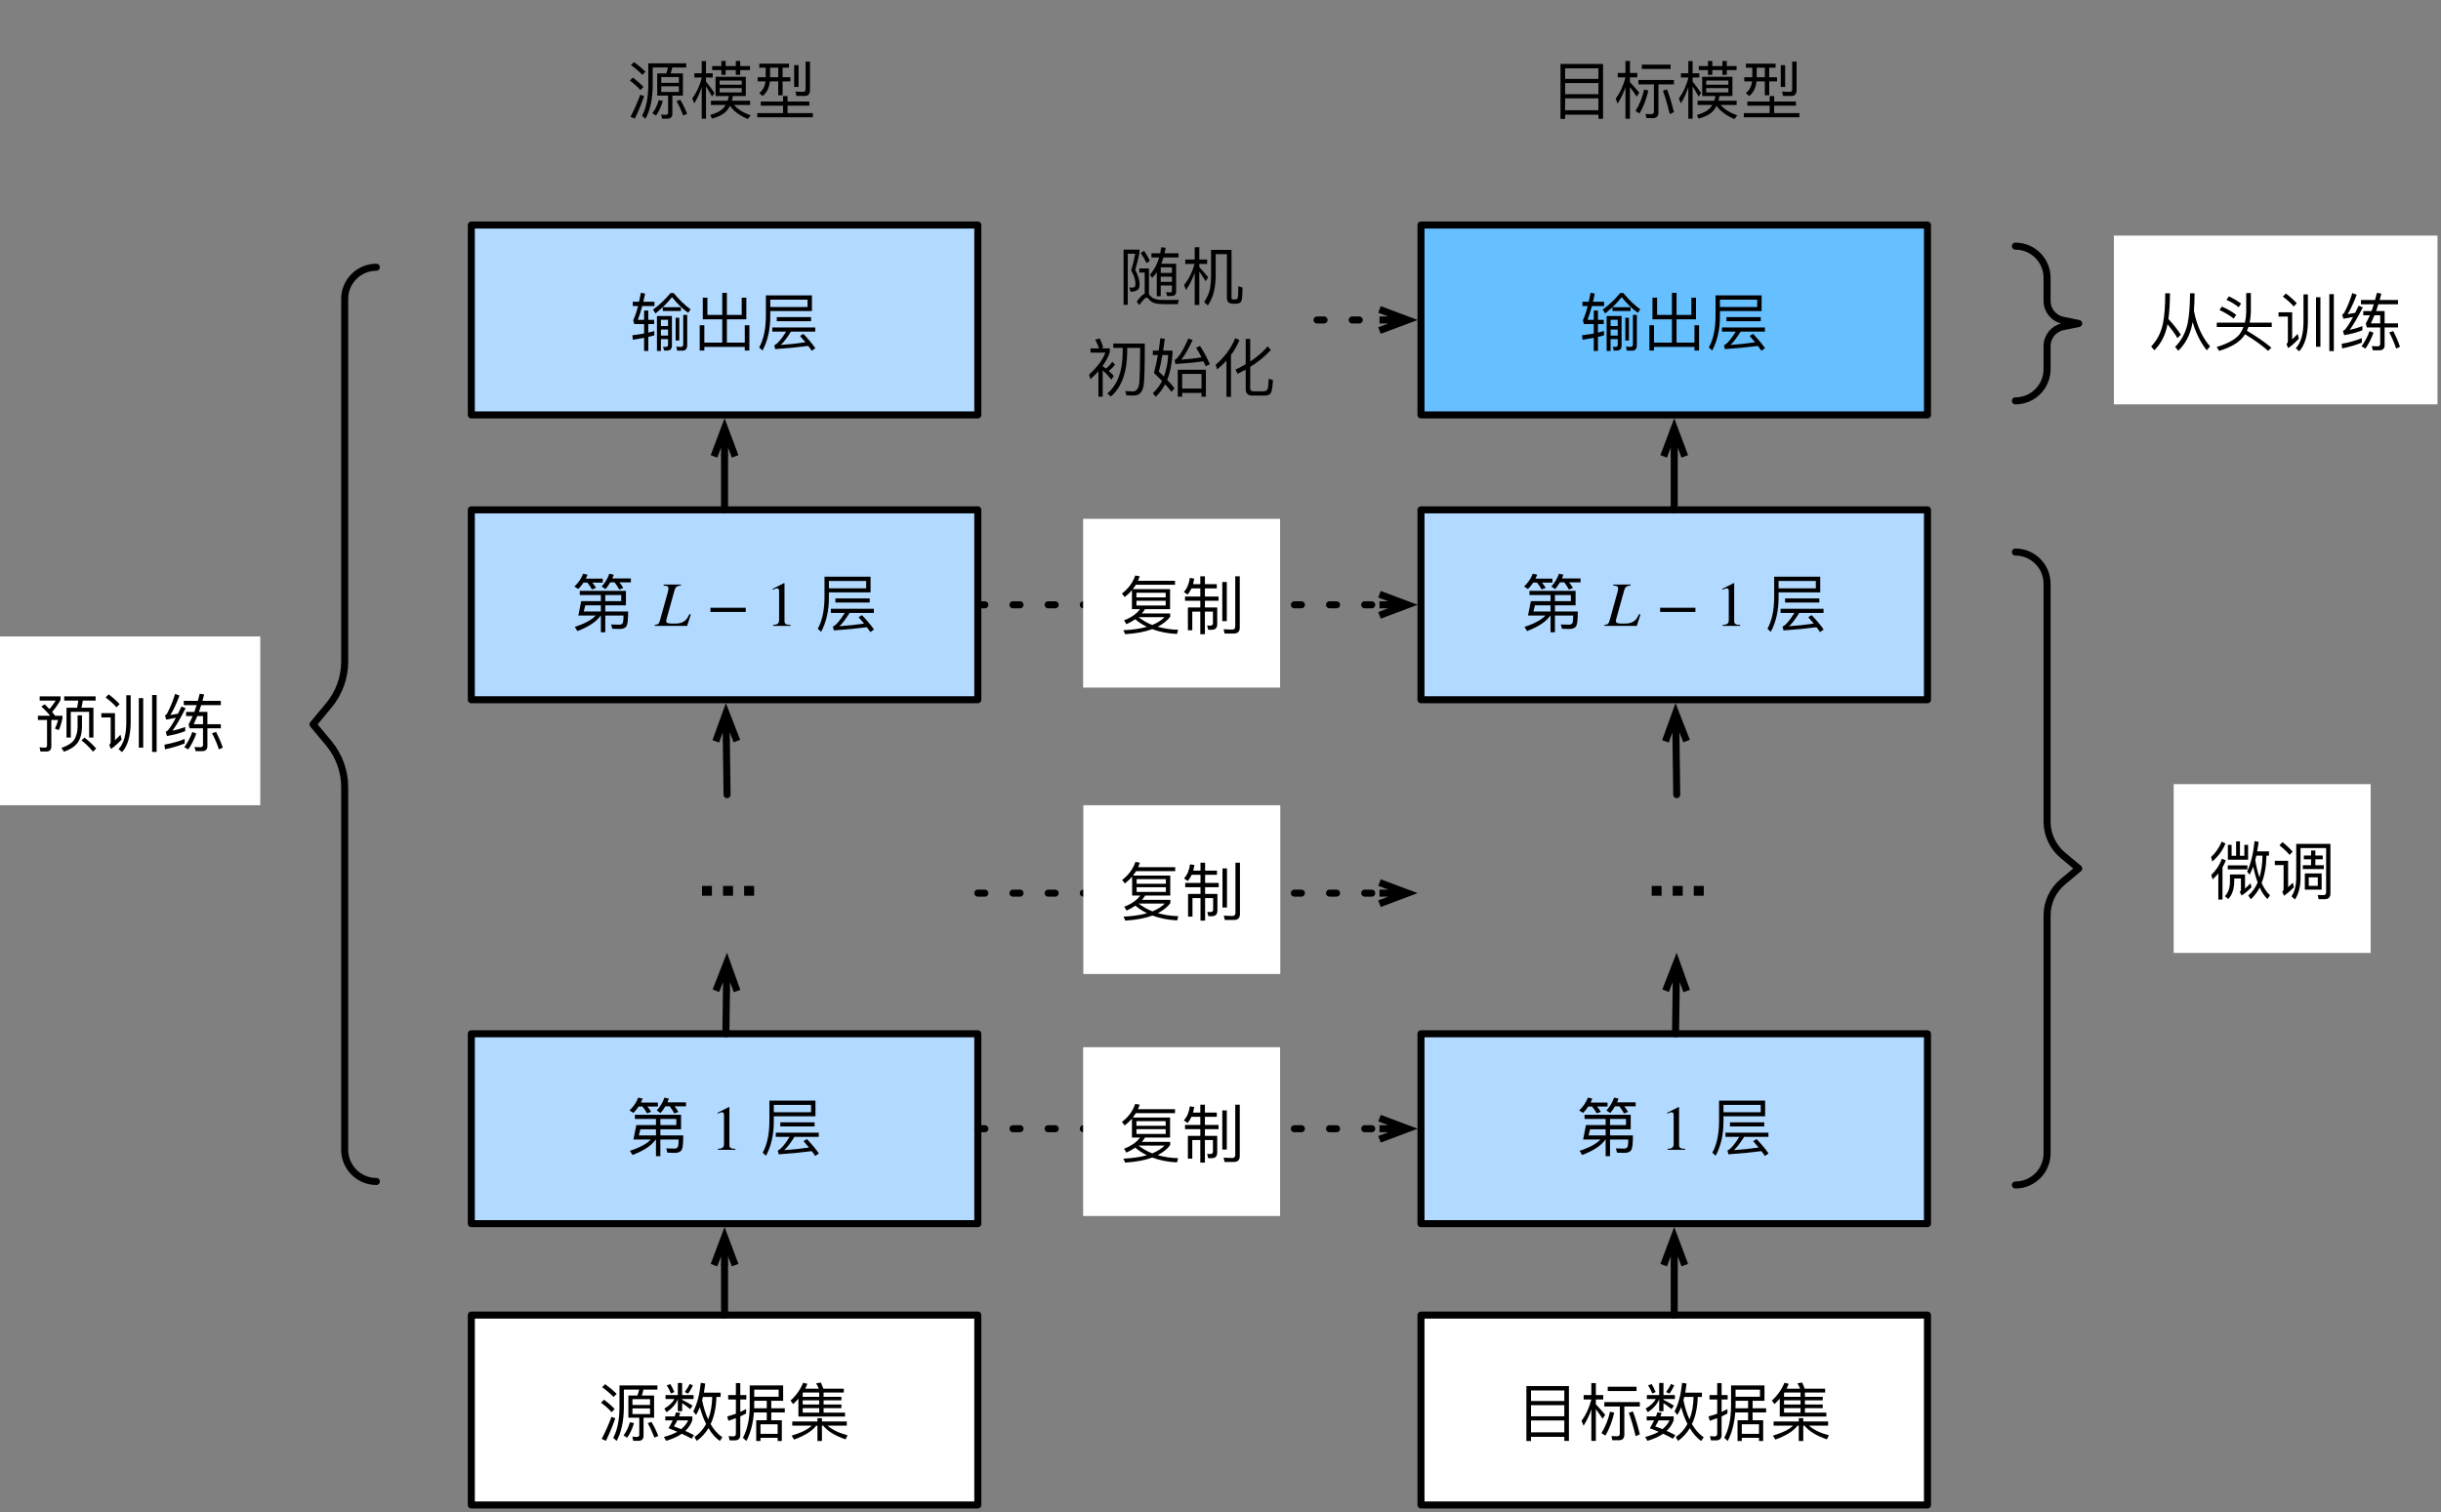 <svg xmlns="http://www.w3.org/2000/svg" xmlns:xlink="http://www.w3.org/1999/xlink" width="347pt" height="215pt" version="1.1" viewBox="0 0 347 215"><rect x="0" y="0" width="347" height="215" fill="#808080" stroke="none"/><defs><g><symbol id="glyph0-0" overflow="visible"><path style="stroke:none"/></symbol><symbol id="glyph0-1" overflow="visible"><path style="stroke:none" d="M 1.031 -7.172 L 0.594 -6.75 C 1.281 -6.25 1.812 -5.781 2.219 -5.359 L 2.656 -5.797 C 2.219 -6.25 1.672 -6.703 1.031 -7.172 Z M 0.875 -4.969 L 0.438 -4.547 C 1.078 -4.062 1.578 -3.625 1.938 -3.188 L 2.375 -3.641 C 1.969 -4.078 1.469 -4.516 0.875 -4.969 Z M 1.922 -2.531 C 1.531 -1.469 1.078 -0.422 0.531 0.609 L 1.141 0.875 C 1.625 -0.125 2.078 -1.188 2.469 -2.328 Z M 4.328 -5.562 L 4.328 -2.406 L 5.875 -2.406 L 5.875 -0.016 C 5.875 0.219 5.766 0.328 5.562 0.328 C 5.344 0.328 5.125 0.312 4.891 0.281 L 5.016 0.875 L 5.781 0.875 C 6.25 0.875 6.484 0.625 6.484 0.141 L 6.484 -2.406 L 7.984 -2.406 L 7.984 -5.562 L 6.234 -5.562 C 6.328 -5.828 6.406 -6.109 6.469 -6.406 L 8.453 -6.406 L 8.453 -7 L 3.062 -7 L 3.062 -3.781 C 3.031 -1.969 2.734 -0.562 2.172 0.453 L 2.656 0.891 C 3.312 -0.281 3.656 -1.844 3.688 -3.781 L 3.688 -6.406 L 5.859 -6.406 C 5.797 -6.125 5.719 -5.844 5.609 -5.562 Z M 7.406 -2.922 L 4.906 -2.922 L 4.906 -3.734 L 7.406 -3.734 Z M 4.906 -4.219 L 4.906 -5.047 L 7.406 -5.047 L 7.406 -4.219 Z M 4.547 -1.766 C 4.359 -1.078 4.062 -0.453 3.641 0.109 L 4.156 0.438 C 4.578 -0.156 4.891 -0.844 5.125 -1.641 Z M 7.609 -1.812 L 7.078 -1.625 C 7.422 -1.031 7.734 -0.344 8.031 0.422 L 8.578 0.188 C 8.312 -0.516 7.984 -1.188 7.609 -1.812 Z M 7.609 -1.812"/></symbol><symbol id="glyph0-2" overflow="visible"><path style="stroke:none" d="M 5.922 -5.359 L 7.25 -5.359 C 7.219 -4.141 7.031 -3.078 6.672 -2.172 C 6.312 -2.922 6.031 -3.828 5.812 -4.891 Z M 6.375 -1.516 C 5.969 -0.75 5.422 -0.141 4.719 0.344 L 5.047 0.891 C 5.719 0.406 6.281 -0.203 6.719 -0.922 C 7.156 -0.156 7.703 0.453 8.328 0.906 L 8.688 0.375 C 8.031 -0.078 7.484 -0.688 7.016 -1.5 C 7.531 -2.562 7.797 -3.859 7.844 -5.359 L 8.438 -5.359 L 8.438 -5.969 L 6.062 -5.969 C 6.125 -6.375 6.203 -6.797 6.25 -7.266 L 5.625 -7.375 C 5.438 -5.656 5.078 -4.297 4.547 -3.297 L 4.953 -2.797 C 5.141 -3.125 5.328 -3.484 5.484 -3.906 C 5.734 -3 6.031 -2.219 6.375 -1.516 Z M 2.109 -3.172 C 2.047 -2.984 1.984 -2.797 1.906 -2.594 L 0.578 -2.594 L 0.578 -2.031 L 1.641 -2.031 C 1.469 -1.672 1.266 -1.312 1.031 -0.906 C 1.469 -0.75 1.875 -0.578 2.281 -0.406 C 1.75 -0.109 1.109 0.141 0.375 0.328 L 0.688 0.875 C 1.578 0.625 2.328 0.281 2.922 -0.125 C 3.453 0.109 3.922 0.344 4.312 0.578 L 4.656 0.078 C 4.266 -0.141 3.859 -0.328 3.422 -0.531 C 3.891 -0.969 4.219 -1.469 4.422 -2.062 L 4.422 -2.594 L 2.531 -2.594 C 2.594 -2.766 2.656 -2.922 2.719 -3.094 Z M 2.828 -0.781 C 2.5 -0.922 2.156 -1.047 1.797 -1.172 C 1.984 -1.438 2.141 -1.734 2.281 -2.031 L 3.828 -2.031 C 3.625 -1.562 3.281 -1.141 2.828 -0.781 Z M 1.297 -7.188 L 0.781 -7.016 C 1 -6.672 1.203 -6.281 1.391 -5.844 L 1.859 -6.062 C 1.688 -6.453 1.516 -6.828 1.297 -7.188 Z M 4.031 -7.203 C 3.875 -6.828 3.641 -6.453 3.344 -6.062 L 3.812 -5.828 C 4.094 -6.203 4.312 -6.594 4.5 -7 Z M 0.609 -5.625 L 0.609 -5.062 L 1.875 -5.062 C 1.609 -4.562 1.125 -4.109 0.438 -3.703 L 0.75 -3.188 C 1.516 -3.703 2.062 -4.312 2.359 -5.031 L 2.359 -3.328 L 2.969 -3.328 L 2.969 -4.484 C 3.281 -4.281 3.672 -3.984 4.125 -3.625 L 4.453 -4.125 C 3.953 -4.438 3.453 -4.719 2.969 -4.953 L 2.969 -5.062 L 4.594 -5.062 L 4.594 -5.625 L 2.969 -5.625 L 2.969 -7.344 L 2.359 -7.344 L 2.359 -5.625 Z M 0.609 -5.625"/></symbol><symbol id="glyph0-3" overflow="visible"><path style="stroke:none" d="M 1.469 0.812 C 1.984 0.812 2.234 0.547 2.234 0.031 L 2.234 -2.594 C 2.516 -2.734 2.797 -2.859 3.062 -3 L 3.062 -3.641 C 2.797 -3.484 2.516 -3.359 2.234 -3.234 L 2.234 -5 L 3.094 -5 L 3.094 -5.625 L 2.234 -5.625 L 2.234 -7.328 L 1.609 -7.328 L 1.609 -5.625 L 0.516 -5.625 L 0.516 -5 L 1.609 -5 L 1.609 -2.969 C 1.203 -2.828 0.797 -2.703 0.375 -2.594 L 0.547 -1.969 C 0.891 -2.078 1.234 -2.203 1.609 -2.344 L 1.609 -0.141 C 1.609 0.109 1.484 0.25 1.266 0.25 C 1.047 0.25 0.812 0.234 0.578 0.203 L 0.719 0.812 Z M 4.172 -3.156 L 6 -3.156 L 6 -2.047 L 4.5 -2.047 L 4.5 0.906 L 5.109 0.906 L 5.109 0.453 L 7.547 0.453 L 7.547 0.906 L 8.141 0.906 L 8.141 -2.047 L 6.641 -2.047 L 6.641 -3.156 L 8.562 -3.156 L 8.562 -3.75 L 6.641 -3.75 L 6.641 -4.812 L 8.328 -4.812 L 8.328 -7 L 3.578 -7 L 3.578 -4.172 C 3.578 -2.281 3.25 -0.734 2.609 0.453 L 3.109 0.906 C 3.703 -0.266 4.062 -1.625 4.172 -3.156 Z M 6 -4.812 L 6 -3.75 L 4.203 -3.75 C 4.203 -3.891 4.219 -4.031 4.219 -4.172 L 4.219 -4.812 Z M 5.109 -0.109 L 5.109 -1.469 L 7.547 -1.469 L 7.547 -0.109 Z M 7.688 -6.391 L 7.688 -5.391 L 4.219 -5.391 L 4.219 -6.391 Z M 7.688 -6.391"/></symbol><symbol id="glyph0-4" overflow="visible"><path style="stroke:none" d="M 3.391 -1.281 C 2.875 -0.75 1.922 -0.281 0.531 0.141 L 0.875 0.703 C 2.406 0.141 3.469 -0.516 4.031 -1.281 L 4.203 -1.281 L 4.203 0.906 L 4.844 0.906 L 4.844 -1.281 L 5.016 -1.281 C 5.656 -0.484 6.703 0.156 8.203 0.672 L 8.484 0.094 C 7.203 -0.25 6.266 -0.719 5.656 -1.281 L 8.375 -1.281 L 8.375 -1.875 L 4.844 -1.875 L 4.844 -2.344 L 4.203 -2.344 L 4.203 -1.875 L 0.625 -1.875 L 0.625 -1.281 Z M 1.5 -5.109 L 1.5 -2.578 L 8.125 -2.578 L 8.125 -3.125 L 5.078 -3.125 L 5.078 -3.766 L 7.609 -3.766 L 7.609 -4.281 L 5.078 -4.281 L 5.078 -4.875 L 7.609 -4.875 L 7.609 -5.375 L 5.078 -5.375 L 5.078 -5.984 L 7.953 -5.984 L 7.953 -6.531 L 5.047 -6.531 C 4.922 -6.844 4.812 -7.141 4.688 -7.406 L 4.016 -7.297 C 4.156 -7.062 4.281 -6.797 4.406 -6.531 L 2.469 -6.531 C 2.578 -6.75 2.688 -6.984 2.766 -7.234 L 2.172 -7.375 C 1.766 -6.406 1.172 -5.562 0.375 -4.844 L 0.75 -4.344 C 1.016 -4.594 1.266 -4.844 1.5 -5.109 Z M 4.453 -3.125 L 2.109 -3.125 L 2.109 -3.766 L 4.453 -3.766 Z M 4.453 -4.281 L 2.109 -4.281 L 2.109 -4.875 L 4.453 -4.875 Z M 4.453 -5.375 L 2.109 -5.375 L 2.109 -5.906 L 2.156 -5.984 L 4.453 -5.984 Z M 4.453 -5.375"/></symbol><symbol id="glyph0-5" overflow="visible"><path style="stroke:none" d="M 4.25 -4.391 L 4.25 -3.516 L 1.453 -3.516 L 1.047 -1.469 L 3.516 -1.469 C 2.969 -0.875 1.984 -0.328 0.547 0.141 L 0.906 0.734 C 2.531 0.125 3.625 -0.609 4.219 -1.469 L 4.25 -1.469 L 4.25 0.906 L 4.875 0.906 L 4.875 -1.469 L 7.469 -1.469 C 7.469 -0.984 7.438 -0.656 7.391 -0.484 C 7.312 -0.281 7.141 -0.172 6.875 -0.172 C 6.516 -0.172 6.125 -0.188 5.703 -0.203 L 5.875 0.406 C 6.234 0.422 6.594 0.438 6.969 0.438 C 7.469 0.422 7.781 0.266 7.922 -0.031 C 8.062 -0.312 8.125 -0.984 8.125 -2.047 L 4.875 -2.047 L 4.875 -2.922 L 7.812 -2.922 L 7.812 -4.984 L 1.25 -4.984 L 1.25 -4.391 Z M 4.25 -2.922 L 4.25 -2.047 L 1.812 -2.047 L 2.031 -2.922 Z M 4.875 -3.516 L 4.875 -4.391 L 7.141 -4.391 L 7.141 -3.516 Z M 1.781 -6.156 L 2.328 -6.156 C 2.578 -5.844 2.797 -5.516 2.984 -5.188 L 3.562 -5.406 C 3.422 -5.641 3.25 -5.891 3.031 -6.156 L 4.516 -6.156 L 4.516 -6.719 L 2.109 -6.719 C 2.203 -6.906 2.281 -7.078 2.359 -7.281 L 1.734 -7.422 C 1.469 -6.75 1.062 -6.141 0.484 -5.594 L 1.047 -5.25 C 1.328 -5.531 1.562 -5.828 1.781 -6.156 Z M 5.578 -6.188 L 6.203 -6.188 C 6.453 -5.859 6.672 -5.531 6.859 -5.172 L 7.438 -5.391 C 7.297 -5.641 7.125 -5.891 6.891 -6.188 L 8.516 -6.188 L 8.516 -6.75 L 5.875 -6.75 C 5.938 -6.922 6.016 -7.094 6.078 -7.281 L 5.453 -7.422 C 5.219 -6.75 4.859 -6.141 4.359 -5.594 L 4.906 -5.234 C 5.172 -5.531 5.375 -5.844 5.578 -6.188 Z M 5.578 -6.188"/></symbol><symbol id="glyph0-6" overflow="visible"><path style="stroke:none"/></symbol><symbol id="glyph0-7" overflow="visible"><path style="stroke:none" d="M 2.922 -3.906 L 2.922 -3.328 L 7.797 -3.328 L 7.797 -3.906 Z M 2.281 -2.438 L 2.281 -1.844 L 4.25 -1.844 C 3.625 -0.828 3.094 -0.203 2.703 0.031 C 2.656 0.047 2.625 0.078 2.562 0.094 L 2.703 0.641 C 4.406 0.531 5.969 0.375 7.391 0.188 C 7.578 0.406 7.734 0.641 7.891 0.875 L 8.406 0.516 C 8.016 -0.062 7.438 -0.75 6.703 -1.531 L 6.219 -1.234 C 6.484 -0.922 6.75 -0.625 7 -0.328 C 5.844 -0.156 4.672 -0.031 3.484 0.047 C 3.906 -0.328 4.391 -0.969 4.938 -1.844 L 8.391 -1.844 L 8.391 -2.438 Z M 7.297 -6.391 L 7.297 -5.344 L 2 -5.344 L 2 -6.391 Z M 2 -4.766 L 7.922 -4.766 L 7.922 -7 L 1.375 -7 L 1.375 -4.016 C 1.359 -2.203 1.047 -0.734 0.422 0.406 L 0.891 0.844 C 1.625 -0.516 2 -2.141 2 -4.016 Z M 2 -4.766"/></symbol><symbol id="glyph0-8" overflow="visible"><path style="stroke:none" d="M 2.062 -4.844 L 2.062 -3.516 L 1.172 -3.516 C 1.391 -4.094 1.609 -4.75 1.797 -5.484 L 3.531 -5.484 L 3.531 -6.094 L 1.953 -6.094 C 2.031 -6.453 2.109 -6.844 2.203 -7.25 L 1.609 -7.375 C 1.516 -6.938 1.438 -6.5 1.344 -6.094 L 0.453 -6.094 L 0.453 -5.484 L 1.203 -5.484 C 1 -4.688 0.781 -4 0.516 -3.469 L 0.656 -2.922 L 2.062 -2.922 L 2.062 -1.578 C 1.531 -1.484 0.984 -1.391 0.391 -1.328 L 0.469 -0.688 C 1.016 -0.781 1.547 -0.859 2.062 -0.969 L 2.062 0.906 L 2.656 0.906 L 2.656 -1.094 L 3.516 -1.312 L 3.516 -1.922 C 3.25 -1.859 2.969 -1.781 2.656 -1.703 L 2.656 -2.922 L 3.484 -2.922 L 3.484 -3.516 L 2.656 -3.516 L 2.656 -4.844 Z M 4.719 -5.312 L 4.719 -4.781 L 7.297 -4.781 L 7.297 -5.312 L 4.719 -5.312 C 5.172 -5.75 5.609 -6.234 6.031 -6.75 C 6.719 -5.875 7.484 -5.125 8.328 -4.516 L 8.672 -5.016 C 7.859 -5.594 7.062 -6.359 6.266 -7.328 L 5.812 -7.328 C 5.078 -6.438 4.25 -5.641 3.328 -4.969 L 3.688 -4.422 C 4.031 -4.703 4.375 -5 4.719 -5.312 Z M 5.344 0.844 C 5.781 0.844 6.016 0.609 6.016 0.141 L 6.016 -4.062 L 3.891 -4.062 L 3.891 0.906 L 4.453 0.906 L 4.453 -0.781 L 5.469 -0.781 L 5.469 0.031 C 5.469 0.219 5.359 0.328 5.172 0.328 L 4.766 0.312 L 4.906 0.844 Z M 4.453 -1.281 L 4.453 -2.141 L 5.469 -2.141 L 5.469 -1.281 Z M 4.453 -2.641 L 4.453 -3.531 L 5.469 -3.531 L 5.469 -2.641 Z M 6.547 -3.812 L 6.547 -0.578 L 7.062 -0.578 L 7.062 -3.812 Z M 7.531 0.859 C 7.969 0.859 8.188 0.594 8.188 0.078 L 8.188 -4.219 L 7.625 -4.219 L 7.625 -0.062 C 7.625 0.188 7.531 0.328 7.328 0.328 C 7.109 0.328 6.875 0.312 6.641 0.281 L 6.766 0.859 Z M 7.531 0.859"/></symbol><symbol id="glyph0-9" overflow="visible"><path style="stroke:none" d="M 6.938 -4.219 L 4.828 -4.219 L 4.828 -7.359 L 4.172 -7.359 L 4.172 -4.219 L 2.062 -4.219 L 2.062 -6.672 L 1.406 -6.672 L 1.406 -3.594 L 4.172 -3.594 L 4.172 -0.281 L 1.625 -0.281 L 1.625 -2.75 L 0.969 -2.75 L 0.969 0.844 L 1.625 0.844 L 1.625 0.328 L 7.375 0.328 L 7.375 0.844 L 8.031 0.844 L 8.031 -2.75 L 7.375 -2.75 L 7.375 -0.281 L 4.828 -0.281 L 4.828 -3.594 L 7.594 -3.594 L 7.594 -6.672 L 6.938 -6.672 Z M 6.938 -4.219"/></symbol><symbol id="glyph0-10" overflow="visible"><path style="stroke:none" d="M 7.531 -6.906 L 1.484 -6.906 L 1.484 0.906 L 2.141 0.906 L 2.141 0.312 L 6.875 0.312 L 6.875 0.891 L 7.531 0.891 Z M 2.141 -0.328 L 2.141 -2.016 L 6.875 -2.016 L 6.875 -0.328 Z M 2.141 -2.609 L 2.141 -4.188 L 6.875 -4.188 L 6.875 -2.609 Z M 2.141 -4.781 L 2.141 -6.281 L 6.875 -6.281 L 6.875 -4.781 Z M 2.141 -4.781"/></symbol><symbol id="glyph0-11" overflow="visible"><path style="stroke:none" d="M 1.719 -7.328 L 1.719 -5.625 L 0.625 -5.625 L 0.625 -5 L 1.719 -5 C 1.438 -3.875 0.984 -2.859 0.328 -1.969 L 0.609 -1.266 C 1.062 -1.969 1.438 -2.75 1.719 -3.594 L 1.719 0.891 L 2.359 0.891 L 2.359 -3.625 C 2.625 -3.281 2.938 -2.828 3.312 -2.266 L 3.688 -2.812 C 3.234 -3.359 2.797 -3.859 2.359 -4.312 L 2.359 -5 L 3.406 -5 L 3.406 -5.625 L 2.359 -5.625 L 2.359 -7.328 Z M 4.375 -3.266 C 4.125 -2.141 3.719 -1.141 3.156 -0.219 L 3.719 0.141 C 4.25 -0.781 4.688 -1.859 4.969 -3.125 Z M 7.625 -3.297 L 7.047 -3.109 C 7.391 -2.141 7.719 -1.031 8.016 0.219 L 8.609 -0.047 C 8.328 -1.203 8.016 -2.281 7.625 -3.297 Z M 5.609 0.797 C 6.141 0.797 6.406 0.531 6.406 0 L 6.406 -4 L 8.609 -4 L 8.609 -4.625 L 3.562 -4.625 L 3.562 -4 L 5.766 -4 L 5.766 -0.156 C 5.766 0.094 5.641 0.234 5.391 0.234 C 5.125 0.234 4.859 0.219 4.578 0.203 L 4.703 0.797 Z M 4.047 -6.812 L 4.047 -6.203 L 8.141 -6.203 L 8.141 -6.812 Z M 4.047 -6.812"/></symbol><symbol id="glyph0-12" overflow="visible"><path style="stroke:none" d="M 2.5 -6.125 L 8.062 -6.125 L 8.062 -6.688 L 2.797 -6.688 C 2.891 -6.891 2.969 -7.109 3.047 -7.328 L 2.406 -7.438 C 2.062 -6.422 1.438 -5.578 0.516 -4.875 L 0.906 -4.375 C 1.297 -4.672 1.641 -5 1.938 -5.344 L 1.938 -2.656 L 3.094 -2.656 C 2.609 -2 1.859 -1.469 0.812 -1.062 L 1.156 -0.516 C 1.625 -0.734 2.047 -0.969 2.406 -1.219 C 2.891 -0.797 3.453 -0.438 4.062 -0.141 C 3.125 0.125 2.016 0.281 0.719 0.344 L 0.969 0.906 C 2.484 0.812 3.766 0.578 4.828 0.188 C 5.844 0.578 7.031 0.812 8.344 0.875 L 8.5 0.281 C 7.438 0.25 6.469 0.094 5.594 -0.156 C 6.344 -0.531 6.938 -1 7.375 -1.578 L 7.375 -2.047 L 3.344 -2.047 C 3.516 -2.234 3.656 -2.438 3.797 -2.656 L 7.359 -2.656 L 7.359 -5.5 L 2.062 -5.5 C 2.219 -5.703 2.359 -5.906 2.5 -6.125 Z M 4.828 -0.406 C 4.109 -0.688 3.453 -1.062 2.875 -1.516 L 6.578 -1.516 C 6.141 -1.078 5.547 -0.703 4.828 -0.406 Z M 6.734 -3.172 L 2.578 -3.172 L 2.578 -3.844 L 6.734 -3.844 Z M 2.578 -4.328 L 2.578 -4.984 L 6.734 -4.984 L 6.734 -4.328 Z M 2.578 -4.328"/></symbol><symbol id="glyph0-13" overflow="visible"><path style="stroke:none" d="M 1.406 -5.609 L 2.656 -5.609 L 2.656 -4.453 L 0.484 -4.453 L 0.484 -3.844 L 2.656 -3.844 L 2.656 -2.891 L 0.891 -2.891 L 0.891 0.344 L 1.516 0.344 L 1.516 -2.297 L 2.656 -2.297 L 2.656 0.906 L 3.312 0.906 L 3.312 -2.297 L 4.453 -2.297 L 4.453 -0.656 C 4.453 -0.422 4.312 -0.312 4.062 -0.312 L 3.625 -0.328 L 3.781 0.281 L 4.25 0.281 C 4.797 0.281 5.062 0.016 5.062 -0.516 L 5.062 -2.891 L 3.312 -2.891 L 3.312 -3.844 L 5.25 -3.844 L 5.25 -4.453 L 3.312 -4.453 L 3.312 -5.609 L 5 -5.609 L 5 -6.203 L 3.312 -6.203 L 3.312 -7.328 L 2.656 -7.328 L 2.656 -6.203 L 1.625 -6.203 C 1.688 -6.453 1.75 -6.719 1.797 -7 L 1.172 -7.094 C 1.047 -6.25 0.766 -5.578 0.312 -5.094 L 0.844 -4.719 C 1.047 -4.953 1.234 -5.25 1.406 -5.609 Z M 5.781 -6.516 L 5.781 -0.953 L 6.422 -0.953 L 6.422 -6.516 Z M 7.438 0.812 C 7.984 0.812 8.266 0.531 8.266 -0.031 L 8.266 -7.328 L 7.625 -7.328 L 7.625 -0.188 C 7.625 0.094 7.484 0.25 7.203 0.25 C 6.812 0.25 6.406 0.219 5.969 0.203 L 6.109 0.812 Z M 7.438 0.812"/></symbol><symbol id="glyph0-14" overflow="visible"><path style="stroke:none" d="M 0.75 -7 L 0.75 0.844 L 1.344 0.844 L 1.344 -6.422 L 2.406 -6.422 C 2.281 -5.703 2.078 -4.906 1.828 -4.047 C 2.234 -3.344 2.438 -2.703 2.438 -2.141 C 2.438 -1.938 2.406 -1.812 2.344 -1.734 C 2.281 -1.656 2.172 -1.609 2.047 -1.594 C 1.922 -1.594 1.75 -1.609 1.562 -1.625 L 1.75 -1.016 C 2.266 -1.031 2.609 -1.141 2.812 -1.344 C 2.969 -1.5 3.031 -1.766 3.031 -2.141 C 3 -2.703 2.797 -3.359 2.406 -4.125 C 2.641 -4.953 2.844 -5.75 3 -6.5 L 3 -7 Z M 3.672 -6.828 L 3.188 -6.531 C 3.531 -6.016 3.812 -5.531 4.016 -5.078 L 4.484 -5.422 C 4.297 -5.812 4.031 -6.297 3.672 -6.828 Z M 6.859 0.156 C 6.547 0.156 6.234 0.141 5.922 0.141 C 5.594 0.109 5.297 0.047 5.062 -0.047 C 4.797 -0.188 4.578 -0.359 4.422 -0.578 C 4.406 -0.609 4.375 -0.625 4.359 -0.656 L 4.359 -4.328 L 2.984 -4.328 L 2.984 -3.75 L 3.75 -3.75 L 3.75 -0.75 C 3.438 -0.609 3.062 -0.219 2.609 0.391 L 3 0.875 C 3.5 0.156 3.844 -0.188 4.016 -0.188 C 4.109 -0.188 4.203 -0.125 4.312 0.016 C 4.516 0.266 4.75 0.453 5.047 0.562 C 5.328 0.672 5.672 0.719 6.062 0.734 C 6.312 0.734 6.562 0.75 6.828 0.75 L 8.453 0.75 L 8.609 0.141 C 8.062 0.141 7.484 0.156 6.859 0.156 Z M 4.703 -6.484 L 4.703 -5.891 L 5.812 -5.891 C 5.516 -4.891 5.078 -4.078 4.484 -3.438 L 4.812 -3 C 5.047 -3.219 5.266 -3.484 5.469 -3.781 L 5.469 -0.375 L 6.031 -0.375 L 6.031 -1.906 L 7.625 -1.906 L 7.625 -1.219 C 7.625 -1.031 7.547 -0.922 7.391 -0.922 C 7.203 -0.922 7 -0.938 6.781 -0.969 L 6.938 -0.406 L 7.594 -0.406 C 8 -0.422 8.219 -0.625 8.219 -1.031 L 8.219 -5 L 6.109 -5 C 6.219 -5.281 6.328 -5.578 6.422 -5.891 L 8.562 -5.891 L 8.562 -6.484 L 6.578 -6.484 C 6.641 -6.734 6.688 -7 6.734 -7.266 L 6.109 -7.344 C 6.062 -7.062 6.016 -6.781 5.953 -6.484 Z M 6.031 -3.156 L 7.625 -3.156 L 7.625 -2.422 L 6.031 -2.422 Z M 7.625 -3.688 L 6.031 -3.688 L 6.031 -4.484 L 7.625 -4.484 Z M 7.625 -3.688"/></symbol><symbol id="glyph0-15" overflow="visible"><path style="stroke:none" d="M 0.516 -5.594 L 0.516 -4.969 L 1.844 -4.969 C 1.531 -3.844 1.047 -2.844 0.344 -1.969 L 0.625 -1.266 C 1.141 -2 1.547 -2.812 1.859 -3.719 L 1.859 0.859 L 2.516 0.859 L 2.516 -3.891 C 2.766 -3.531 3.062 -3.078 3.406 -2.516 L 3.781 -3.062 C 3.344 -3.594 2.922 -4.078 2.516 -4.516 L 2.516 -4.969 L 3.625 -4.969 L 3.625 -5.594 L 2.516 -5.594 L 2.516 -7.344 L 1.859 -7.344 L 1.859 -5.594 Z M 3.203 0.453 L 3.734 0.938 C 4.156 0.281 4.453 -0.375 4.594 -1.078 C 4.766 -1.75 4.844 -2.578 4.844 -3.562 L 4.844 -6.359 L 6.438 -6.359 L 6.438 -0.094 C 6.438 0.422 6.734 0.688 7.312 0.688 L 7.672 0.688 C 7.969 0.688 8.188 0.625 8.328 0.531 C 8.469 0.406 8.562 0.188 8.594 -0.141 C 8.625 -0.484 8.656 -0.969 8.656 -1.609 L 8.062 -1.797 C 8.062 -0.938 8.031 -0.422 8 -0.25 C 7.984 -0.109 7.938 -0.031 7.859 0.016 C 7.797 0.047 7.719 0.078 7.609 0.078 L 7.312 0.078 C 7.156 0.078 7.094 -0.016 7.094 -0.156 L 7.094 -6.969 L 4.188 -6.969 L 4.188 -3.562 C 4.188 -2.641 4.125 -1.906 4.016 -1.344 C 3.859 -0.719 3.594 -0.109 3.203 0.453 Z M 3.203 0.453"/></symbol><symbol id="glyph0-16" overflow="visible"><path style="stroke:none" d="M 5.125 -6.031 L 5.125 -5.328 C 5.094 -2.672 4.359 -0.75 2.938 0.453 L 3.438 0.891 C 4.953 -0.422 5.719 -2.5 5.766 -5.328 L 5.766 -6.031 L 7.609 -6.031 C 7.594 -3.344 7.547 -1.734 7.5 -1.203 C 7.422 -0.297 7.109 0.156 6.578 0.156 C 6.266 0.156 5.906 0.141 5.484 0.109 L 5.656 0.719 C 6.141 0.734 6.484 0.75 6.672 0.75 C 7.547 0.75 8.016 0.188 8.125 -0.938 C 8.219 -1.672 8.266 -3.578 8.266 -6.656 L 3.781 -6.656 L 3.781 -6.031 Z M 1.672 -2.703 L 1.672 0.906 L 2.281 0.906 L 2.281 -2.828 C 2.703 -2.469 3.109 -2.031 3.516 -1.516 L 3.859 -2.047 C 3.641 -2.297 3.391 -2.531 3.125 -2.766 C 3.469 -2.984 3.766 -3.297 4.031 -3.672 L 3.641 -4.062 C 3.344 -3.641 3.047 -3.297 2.734 -3.094 C 2.594 -3.203 2.453 -3.312 2.281 -3.422 L 2.281 -3.484 C 2.75 -4.125 3.078 -4.766 3.297 -5.422 L 3.297 -5.953 L 2.047 -5.953 L 2.359 -6.078 C 2.25 -6.469 2.078 -6.906 1.859 -7.375 L 1.219 -7.203 C 1.438 -6.797 1.625 -6.375 1.766 -5.953 L 0.547 -5.953 L 0.547 -5.359 L 2.656 -5.359 C 2.281 -4.344 1.516 -3.297 0.344 -2.234 L 0.547 -1.578 C 0.953 -1.969 1.328 -2.328 1.672 -2.703 Z M 1.672 -2.703"/></symbol><symbol id="glyph0-17" overflow="visible"><path style="stroke:none" d="M 1.469 -7.391 C 1.406 -6.781 1.328 -6.203 1.234 -5.641 L 0.406 -5.641 L 0.406 -5.016 L 1.125 -5.016 C 0.969 -4.109 0.781 -3.266 0.562 -2.469 C 0.969 -2.078 1.359 -1.703 1.719 -1.328 C 1.375 -0.641 0.938 -0.078 0.406 0.406 L 0.812 0.922 C 1.359 0.422 1.797 -0.172 2.156 -0.859 C 2.516 -0.484 2.812 -0.109 3.062 0.219 L 3.484 -0.281 C 3.219 -0.641 2.875 -1.047 2.453 -1.484 C 2.875 -2.547 3.125 -3.797 3.203 -5.25 L 3.203 -5.641 L 1.875 -5.641 C 1.953 -6.156 2.031 -6.719 2.109 -7.328 Z M 1.984 -1.953 C 1.75 -2.188 1.516 -2.422 1.25 -2.656 C 1.438 -3.281 1.609 -4.062 1.766 -5.016 L 2.594 -5.016 C 2.531 -3.875 2.328 -2.859 1.984 -1.953 Z M 7.953 -2.922 L 3.953 -2.922 L 3.953 0.906 L 4.578 0.906 L 4.578 0.375 L 7.328 0.375 L 7.328 0.906 L 7.953 0.906 Z M 4.578 -0.25 L 4.578 -2.328 L 7.328 -2.328 L 7.328 -0.25 Z M 3.609 -3.734 C 5.078 -3.828 6.406 -3.953 7.609 -4.125 C 7.719 -3.906 7.812 -3.672 7.922 -3.422 L 8.516 -3.719 C 8.094 -4.656 7.625 -5.531 7.125 -6.312 L 6.562 -6.047 C 6.828 -5.641 7.078 -5.172 7.328 -4.688 C 6.422 -4.531 5.469 -4.422 4.453 -4.359 C 5 -5.062 5.531 -5.984 6.062 -7.156 L 5.453 -7.359 C 4.688 -5.594 4.031 -4.594 3.516 -4.312 Z M 3.609 -3.734"/></symbol><symbol id="glyph0-18" overflow="visible"><path style="stroke:none" d="M 3.125 -7.422 C 2.547 -6 1.625 -4.734 0.344 -3.641 L 0.547 -2.969 C 1.031 -3.359 1.469 -3.781 1.875 -4.219 L 1.875 0.922 L 2.516 0.922 L 2.516 -5.016 C 3 -5.672 3.406 -6.375 3.719 -7.141 Z M 7.266 0.75 C 7.703 0.75 8 0.641 8.156 0.438 C 8.312 0.219 8.422 -0.406 8.484 -1.453 L 7.891 -1.641 C 7.844 -0.75 7.781 -0.234 7.688 -0.094 C 7.578 0.047 7.391 0.141 7.156 0.141 L 5.703 0.141 C 5.406 0.141 5.25 -0.016 5.25 -0.281 L 5.25 -3.328 C 6.375 -4.031 7.359 -4.828 8.188 -5.734 L 7.734 -6.25 C 7.031 -5.438 6.203 -4.719 5.25 -4.094 L 5.25 -7.312 L 4.609 -7.312 L 4.609 -3.703 C 4.156 -3.422 3.656 -3.188 3.156 -2.953 L 3.453 -2.344 C 3.844 -2.531 4.234 -2.734 4.609 -2.938 L 4.609 -0.203 C 4.609 0.438 4.922 0.75 5.547 0.75 Z M 7.266 0.75"/></symbol><symbol id="glyph0-19" overflow="visible"><path style="stroke:none" d="M 3.141 -6.609 L 3.141 -6.031 L 4.453 -6.031 L 4.453 -5.359 L 5.062 -5.359 L 5.062 -6.031 L 6.5 -6.031 L 6.5 -5.359 L 7.125 -5.359 L 7.125 -6.031 L 8.516 -6.031 L 8.516 -6.609 L 7.125 -6.609 L 7.125 -7.328 L 6.5 -7.328 L 6.5 -6.609 L 5.062 -6.609 L 5.062 -7.328 L 4.453 -7.328 L 4.453 -6.609 Z M 5.672 -0.953 C 6.188 -0.203 7.031 0.422 8.203 0.922 L 8.625 0.406 C 7.562 0.031 6.781 -0.453 6.25 -1.078 L 8.531 -1.078 L 8.531 -1.672 L 5.938 -1.672 C 6 -1.875 6.047 -2.094 6.078 -2.344 L 7.922 -2.344 L 7.922 -5.078 L 3.625 -5.078 L 3.625 -2.344 L 5.516 -2.344 C 5.469 -2.109 5.406 -1.875 5.344 -1.672 L 2.969 -1.672 L 2.969 -1.078 L 5.062 -1.078 C 5 -0.938 4.906 -0.828 4.812 -0.719 C 4.422 -0.25 3.781 0.094 2.875 0.344 L 3.109 0.875 C 4.156 0.578 4.875 0.188 5.281 -0.344 C 5.422 -0.516 5.562 -0.734 5.672 -0.953 Z M 2.266 -3.703 C 2.5 -3.344 2.797 -2.859 3.125 -2.266 L 3.469 -2.781 C 3.047 -3.391 2.656 -3.922 2.266 -4.391 L 2.266 -4.984 L 3.219 -4.984 L 3.219 -5.578 L 2.266 -5.578 L 2.266 -7.312 L 1.656 -7.312 L 1.656 -5.578 L 0.609 -5.578 L 0.609 -4.984 L 1.656 -4.984 L 1.656 -4.938 C 1.391 -3.828 0.938 -2.859 0.312 -2 L 0.594 -1.297 C 1.031 -1.984 1.375 -2.766 1.656 -3.609 L 1.656 0.875 L 2.266 0.875 Z M 7.344 -2.859 L 4.203 -2.859 L 4.203 -3.469 L 7.344 -3.469 Z M 4.203 -3.953 L 4.203 -4.547 L 7.344 -4.547 L 7.344 -3.953 Z M 4.203 -3.953"/></symbol><symbol id="glyph0-20" overflow="visible"><path style="stroke:none" d="M 0.844 -6.953 L 0.844 -6.375 L 1.75 -6.375 L 1.75 -5.016 L 0.609 -5.016 L 0.609 -4.422 L 1.719 -4.422 C 1.625 -3.688 1.328 -3.141 0.828 -2.766 L 1.312 -2.344 C 1.906 -2.812 2.25 -3.5 2.344 -4.422 L 3.531 -4.422 L 3.531 -2.453 L 4.156 -2.453 L 4.156 -4.422 L 5.266 -4.422 L 5.266 -5.016 L 4.156 -5.016 L 4.156 -6.375 L 5.062 -6.375 L 5.062 -6.953 Z M 2.375 -6.375 L 3.531 -6.375 L 3.531 -5.016 L 2.375 -5.016 Z M 5.797 -6.734 L 5.797 -3.641 L 6.422 -3.641 L 6.422 -6.734 Z M 1.047 -1.562 L 1.047 -0.969 L 4.219 -0.969 L 4.219 0.078 L 0.547 0.078 L 0.547 0.672 L 8.453 0.672 L 8.453 0.078 L 4.859 0.078 L 4.859 -0.969 L 7.953 -0.969 L 7.953 -1.562 L 4.859 -1.562 L 4.859 -2.344 L 4.219 -2.344 L 4.219 -1.562 Z M 7.328 -2.359 C 7.797 -2.359 8.047 -2.641 8.047 -3.188 L 8.047 -7.234 L 7.422 -7.234 L 7.422 -3.344 C 7.422 -3.078 7.312 -2.938 7.109 -2.938 C 6.75 -2.938 6.375 -2.953 5.984 -2.984 L 6.125 -2.359 Z M 7.328 -2.359"/></symbol><symbol id="glyph0-21" overflow="visible"><path style="stroke:none" d="M 6.75 -5.328 L 7.625 -5.328 C 7.609 -4.156 7.469 -3.125 7.188 -2.234 C 6.953 -2.938 6.75 -3.766 6.594 -4.703 C 6.656 -4.891 6.703 -5.109 6.75 -5.328 Z M 6.938 -1.516 C 6.609 -0.75 6.172 -0.141 5.609 0.328 L 5.953 0.875 C 6.453 0.422 6.891 -0.141 7.234 -0.797 C 7.531 -0.109 7.906 0.438 8.328 0.844 L 8.688 0.297 C 8.234 -0.109 7.844 -0.688 7.5 -1.438 C 7.922 -2.5 8.156 -3.797 8.188 -5.328 L 8.547 -5.328 L 8.547 -5.938 L 6.859 -5.938 C 6.938 -6.359 7.016 -6.797 7.078 -7.297 L 6.5 -7.391 C 6.312 -5.578 5.953 -4.141 5.438 -3.062 L 5.797 -2.625 C 5.969 -2.969 6.141 -3.344 6.312 -3.766 C 6.484 -2.922 6.688 -2.172 6.938 -1.516 Z M 4.656 0.344 C 5.125 0.047 5.594 -0.344 6.062 -0.844 L 5.922 -1.391 C 5.656 -1.109 5.391 -0.875 5.141 -0.641 L 5.141 -2.656 L 3 -2.656 L 3 -1.672 C 3 -0.75 2.75 -0.047 2.281 0.438 L 2.75 0.844 C 3.297 0.281 3.594 -0.547 3.609 -1.672 L 3.609 -2.078 L 4.562 -2.078 L 4.562 -0.438 C 4.547 -0.328 4.484 -0.25 4.391 -0.188 Z M 3.875 -7.359 L 3.875 -5.312 L 3.234 -5.312 L 3.234 -6.859 L 2.703 -6.859 L 2.703 -4.75 L 5.578 -4.75 L 5.578 -6.859 L 5.047 -6.859 L 5.047 -5.312 L 4.422 -5.312 L 4.422 -7.359 Z M 1.812 -7.328 C 1.5 -6.5 0.984 -5.766 0.312 -5.125 L 0.5 -4.5 C 1.359 -5.25 1.984 -6.109 2.359 -7.062 Z M 1.859 -4.906 C 1.547 -4.031 1.047 -3.266 0.344 -2.578 L 0.531 -1.953 C 0.828 -2.219 1.094 -2.5 1.344 -2.797 L 1.344 0.922 L 1.938 0.922 L 1.938 -3.672 C 2.125 -3.984 2.281 -4.312 2.406 -4.656 Z M 2.688 -3.953 L 2.688 -3.375 L 5.484 -3.375 L 5.484 -3.953 Z M 2.688 -3.953"/></symbol><symbol id="glyph0-22" overflow="visible"><path style="stroke:none" d="M 4.5 -5.344 L 4.5 -4.812 L 5.531 -4.812 L 5.531 -3.969 L 4.359 -3.969 L 4.359 -3.422 L 7.344 -3.422 L 7.344 -3.969 L 6.141 -3.969 L 6.141 -4.812 L 7.188 -4.812 L 7.188 -5.344 L 6.141 -5.344 L 6.141 -6.062 L 5.531 -6.062 L 5.531 -5.344 Z M 4.641 -2.797 L 4.641 -0.5 L 7.031 -0.5 L 7.031 -2.797 Z M 6.484 -1.031 L 5.203 -1.031 L 5.203 -2.25 L 6.484 -2.25 Z M 8.281 -7 L 3.422 -7 L 3.422 -2.031 C 3.406 -1.031 3.188 -0.203 2.75 0.453 L 3.234 0.906 C 3.75 0.141 4.016 -0.844 4.031 -2.062 L 4.031 -6.406 L 7.672 -6.406 L 7.672 -0.156 C 7.672 0.141 7.547 0.281 7.297 0.281 C 7.031 0.281 6.766 0.281 6.469 0.266 L 6.609 0.859 L 7.484 0.859 C 8.016 0.859 8.281 0.578 8.281 0.047 Z M 1.469 -7.25 L 1.031 -6.797 C 1.625 -6.328 2.109 -5.875 2.469 -5.438 L 2.906 -5.891 C 2.516 -6.344 2.047 -6.797 1.469 -7.25 Z M 0.375 -4.594 L 0.375 -3.984 L 1.625 -3.984 L 1.625 -0.578 C 1.625 -0.438 1.562 -0.312 1.438 -0.203 L 1.688 0.375 C 2.188 0.016 2.656 -0.391 3.094 -0.844 L 2.938 -1.484 C 2.703 -1.25 2.469 -1.047 2.266 -0.844 L 2.266 -4.594 Z M 0.375 -4.594"/></symbol><symbol id="glyph0-23" overflow="visible"><path style="stroke:none" d="M 2.297 -7.297 C 2.297 -5.562 2.203 -4.141 1.984 -3.031 C 1.703 -1.703 1.141 -0.609 0.297 0.266 L 0.75 0.812 C 1.719 -0.156 2.344 -1.391 2.625 -2.891 C 3.188 -2.203 3.672 -1.547 4.031 -0.922 L 4.516 -1.406 C 4.031 -2.156 3.453 -2.891 2.75 -3.641 C 2.891 -4.688 2.969 -5.891 2.969 -7.297 Z M 5.828 -7.297 C 5.812 -5.547 5.703 -4.125 5.484 -3 C 5.188 -1.672 4.594 -0.562 3.703 0.328 L 4.156 0.875 C 5.188 -0.125 5.844 -1.391 6.141 -2.938 C 6.156 -3.031 6.172 -3.125 6.188 -3.219 C 6.656 -1.625 7.328 -0.281 8.203 0.812 L 8.672 0.25 C 7.578 -0.984 6.797 -2.656 6.375 -4.812 C 6.438 -5.562 6.469 -6.406 6.469 -7.297 Z M 5.828 -7.297"/></symbol><symbol id="glyph0-24" overflow="visible"><path style="stroke:none" d="M 0.625 -3.125 L 0.625 -2.5 L 4.422 -2.5 C 4.281 -2.141 4.109 -1.812 3.891 -1.5 C 3.281 -0.734 2.172 -0.125 0.609 0.344 L 0.969 0.891 C 2.531 0.422 3.656 -0.219 4.344 -1.047 C 4.453 -1.172 4.547 -1.328 4.641 -1.469 C 6.016 -0.641 7.109 0.156 7.922 0.891 L 8.391 0.438 C 7.438 -0.359 6.281 -1.156 4.906 -1.969 C 4.984 -2.141 5.062 -2.312 5.125 -2.5 L 8.438 -2.5 L 8.438 -3.125 L 5.297 -3.125 C 5.391 -3.578 5.453 -4.062 5.469 -4.609 L 5.469 -7.328 L 4.812 -7.328 L 4.812 -4.609 C 4.797 -4.094 4.734 -3.594 4.625 -3.125 Z M 1.344 -5.406 L 1.016 -4.906 C 1.703 -4.609 2.375 -4.203 3.031 -3.703 L 3.391 -4.234 C 2.766 -4.703 2.094 -5.078 1.344 -5.406 Z M 2.344 -6.859 L 2 -6.359 C 2.594 -6.109 3.172 -5.766 3.734 -5.312 L 4.078 -5.828 C 3.562 -6.234 2.969 -6.562 2.344 -6.859 Z M 2.344 -6.859"/></symbol><symbol id="glyph0-25" overflow="visible"><path style="stroke:none" d="M 5.734 -6.734 L 5.734 0.312 L 6.359 0.312 L 6.359 -6.734 Z M 7.625 -7.172 L 7.625 0.922 L 8.266 0.922 L 8.266 -7.172 Z M 3.953 -7.141 L 3.953 -3.188 C 3.938 -1.484 3.578 -0.25 2.859 0.516 L 3.344 0.953 C 4.141 0.078 4.547 -1.297 4.578 -3.188 L 4.578 -7.141 Z M 1.453 -7.266 L 1.016 -6.828 C 1.656 -6.344 2.172 -5.875 2.562 -5.422 L 3 -5.875 C 2.578 -6.344 2.062 -6.797 1.453 -7.266 Z M 0.406 -4.594 L 0.406 -3.984 L 1.734 -3.984 L 1.734 -0.484 C 1.734 -0.328 1.656 -0.188 1.531 -0.078 L 1.781 0.5 C 2.328 0.109 2.828 -0.344 3.297 -0.844 L 3.125 -1.516 C 2.859 -1.234 2.594 -0.969 2.344 -0.734 L 2.344 -4.594 Z M 0.406 -4.594"/></symbol><symbol id="glyph0-26" overflow="visible"><path style="stroke:none" d="M 3.25 -0.922 C 2.438 -0.578 1.469 -0.312 0.375 -0.109 L 0.453 0.547 C 1.5 0.328 2.438 0.047 3.25 -0.281 Z M 1.891 -7.328 C 1.562 -6.266 1.188 -5.344 0.734 -4.516 C 0.656 -4.406 0.562 -4.312 0.453 -4.266 L 0.625 -3.672 C 1.094 -3.75 1.547 -3.844 2 -3.938 C 1.562 -3.094 1.172 -2.5 0.859 -2.141 C 0.781 -2.062 0.672 -2 0.562 -1.938 L 0.734 -1.344 C 1.562 -1.469 2.422 -1.688 3.328 -2.031 L 3.328 -2.625 C 2.719 -2.391 2.109 -2.219 1.516 -2.094 C 2 -2.734 2.625 -3.797 3.391 -5.297 L 2.797 -5.531 C 2.625 -5.172 2.469 -4.844 2.297 -4.516 C 1.938 -4.453 1.578 -4.391 1.219 -4.328 C 1.656 -5.016 2.078 -5.938 2.516 -7.094 Z M 4.344 -1.922 C 4.078 -1.172 3.703 -0.453 3.203 0.25 L 3.766 0.562 C 4.188 -0.047 4.578 -0.797 4.906 -1.688 Z M 7.719 -1.922 L 7.141 -1.734 C 7.5 -1.078 7.828 -0.312 8.125 0.562 L 8.672 0.312 C 8.406 -0.484 8.078 -1.219 7.719 -1.922 Z M 5.703 0.812 C 6.219 0.812 6.484 0.578 6.484 0.094 L 6.484 -2.438 L 8.391 -2.438 L 8.391 -3.016 L 6.484 -3.016 L 6.484 -4.766 L 5.281 -4.766 C 5.375 -5.062 5.484 -5.406 5.594 -5.734 L 8.391 -5.734 L 8.391 -6.344 L 5.781 -6.344 C 5.859 -6.641 5.938 -6.938 6.016 -7.25 L 5.391 -7.359 C 5.297 -7.016 5.219 -6.672 5.125 -6.344 L 3.125 -6.344 L 3.125 -5.734 L 4.953 -5.734 C 4.844 -5.406 4.734 -5.078 4.625 -4.766 L 3.453 -4.766 L 3.453 -4.172 L 4.391 -4.172 C 4.203 -3.75 4 -3.344 3.812 -3 L 3.953 -2.438 L 5.859 -2.438 L 5.859 -0.094 C 5.859 0.141 5.734 0.25 5.516 0.25 L 4.656 0.219 L 4.812 0.812 Z M 5.047 -4.172 L 5.859 -4.172 L 5.859 -3.016 L 4.531 -3.016 C 4.703 -3.375 4.875 -3.766 5.047 -4.172 Z M 5.047 -4.172"/></symbol><symbol id="glyph0-27" overflow="visible"><path style="stroke:none" d="M 4.125 -6.984 L 4.125 -6.375 L 6.125 -6.375 C 6.078 -6.031 6.031 -5.688 5.953 -5.359 L 4.453 -5.359 L 4.453 -1.125 L 5.062 -1.125 L 5.062 -4.781 L 7.672 -4.781 L 7.672 -1.125 L 8.281 -1.125 L 8.281 -5.359 L 6.578 -5.359 C 6.656 -5.688 6.719 -6.016 6.766 -6.375 L 8.594 -6.375 L 8.594 -6.984 Z M 7 -1.125 L 6.594 -0.719 C 7.281 -0.156 7.828 0.391 8.219 0.891 L 8.672 0.438 C 8.219 -0.078 7.672 -0.609 7 -1.125 Z M 6.031 -4.281 L 6.031 -2.656 C 6.016 -1.875 5.844 -1.266 5.531 -0.781 C 5.188 -0.312 4.594 0.062 3.734 0.344 L 4.094 0.891 C 4.984 0.578 5.609 0.172 6.016 -0.359 C 6.422 -0.922 6.641 -1.688 6.656 -2.656 L 6.656 -4.281 Z M 1.359 -5.844 L 0.875 -5.547 C 1.375 -5.078 1.797 -4.641 2.141 -4.219 L 0.391 -4.219 L 0.391 -3.625 L 1.688 -3.625 L 1.688 -0.016 C 1.688 0.203 1.594 0.312 1.406 0.312 C 1.156 0.312 0.906 0.297 0.625 0.266 L 0.75 0.859 L 1.625 0.859 C 2.062 0.859 2.297 0.609 2.297 0.141 L 2.297 -3.625 L 3.266 -3.625 C 3.125 -3.125 2.984 -2.734 2.812 -2.391 L 3.344 -2.172 C 3.547 -2.578 3.719 -3.125 3.875 -3.828 L 3.875 -4.219 L 2.844 -4.219 C 2.719 -4.391 2.578 -4.562 2.406 -4.766 C 2.828 -5.234 3.234 -5.812 3.609 -6.469 L 3.609 -6.984 L 0.641 -6.984 L 0.641 -6.375 L 2.922 -6.375 C 2.641 -5.938 2.344 -5.531 2.031 -5.172 C 1.828 -5.391 1.609 -5.609 1.359 -5.844 Z M 1.359 -5.844"/></symbol><symbol id="glyph1-0" overflow="visible"><path style="stroke:none"/></symbol><symbol id="glyph1-1" overflow="visible"><path style="stroke:none" d="M 3.547 0 L 3.547 -0.141 C 2.875 -0.141 2.688 -0.297 2.688 -0.688 L 2.688 -6.062 L 2.609 -6.078 L 1 -5.266 L 1 -5.141 L 1.234 -5.234 C 1.406 -5.297 1.562 -5.344 1.641 -5.344 C 1.844 -5.344 1.922 -5.203 1.922 -4.891 L 1.922 -0.859 C 1.922 -0.359 1.734 -0.172 1.062 -0.141 L 1.062 0 Z M 3.547 0"/></symbol><symbol id="glyph1-2" overflow="visible"><path style="stroke:none"/></symbol><symbol id="glyph2-0" overflow="visible"><path style="stroke:none" d="M 1.125 0 L 1.125 -5.625 L 5.625 -5.625 L 5.625 0 Z M 1.266 -0.141 L 5.484 -0.141 L 5.484 -5.484 L 1.266 -5.484 Z M 1.266 -0.141"/></symbol><symbol id="glyph2-1" overflow="visible"><path style="stroke:none"/></symbol><symbol id="glyph3-0" overflow="visible"><path style="stroke:none"/></symbol><symbol id="glyph3-1" overflow="visible"><path style="stroke:none" d="M 5.031 -1.625 L 4.844 -1.672 C 4.594 -1.156 4.406 -0.859 4.109 -0.672 C 3.672 -0.375 3.391 -0.328 2.5 -0.328 C 1.75 -0.328 1.547 -0.406 1.547 -0.688 C 1.547 -0.812 1.578 -0.969 1.641 -1.172 L 2.719 -5.047 C 2.859 -5.547 3.094 -5.703 3.625 -5.734 L 3.625 -5.875 L 1.172 -5.875 L 1.172 -5.734 C 1.734 -5.703 1.859 -5.609 1.859 -5.344 C 1.859 -5.219 1.844 -5.031 1.766 -4.781 L 0.672 -0.844 C 0.5 -0.281 0.438 -0.203 -0.078 -0.141 L -0.078 0 L 4.516 0 Z M 5.031 -1.625"/></symbol><symbol id="glyph3-2" overflow="visible"><path style="stroke:none"/></symbol><symbol id="glyph4-0" overflow="visible"><path style="stroke:none"/></symbol><symbol id="glyph4-1" overflow="visible"><path style="stroke:none" d="M 5.594 -1.984 L 5.594 -2.578 L 0.578 -2.578 L 0.578 -1.984 Z M 5.594 -1.984"/></symbol><symbol id="glyph5-0" overflow="visible"><path style="stroke:none" d="M 1.125 0 L 1.125 -5.625 L 5.625 -5.625 L 5.625 0 Z M 1.266 -0.141 L 5.484 -0.141 L 5.484 -5.484 L 1.266 -5.484 Z M 1.266 -0.141"/></symbol><symbol id="glyph5-1" overflow="visible"><path style="stroke:none"/></symbol><symbol id="glyph6-0" overflow="visible"><path style="stroke:none" d="M 3.516 -5.469 L 1 -5.469 L 1 -0.859 L 3.516 -0.859 Z M 4.344 -6.281 L 4.344 -0.031 L 0.156 -0.031 L 0.156 -6.281 Z M 4.344 -6.281"/></symbol><symbol id="glyph6-1" overflow="visible"><path style="stroke:none" d="M 6.781 -1.391 L 6.781 0 L 8.203 0 L 8.203 -1.391 Z M 3.781 -1.391 L 3.781 0 L 5.203 0 L 5.203 -1.391 Z M 0.797 -1.391 L 0.797 0 L 2.203 0 L 2.203 -1.391 Z M 0.797 -1.391"/></symbol></g></defs><g id="surface1"><path style="fill-rule:nonzero;fill:#fff;fill-opacity:1;stroke-width:1;stroke-linecap:round;stroke-linejoin:round;stroke:#000;stroke-opacity:1;stroke-miterlimit:10" d="M 108 290 L 180 290 L 180 317 L 108 317 Z M 108 290" transform="matrix(1,0,0,1,-41,-103)"/><g style="fill:#000;fill-opacity:1"><use x="85" y="204" xlink:href="#glyph0-1"/><use x="94" y="204" xlink:href="#glyph0-2"/><use x="103" y="204" xlink:href="#glyph0-3"/><use x="112" y="204" xlink:href="#glyph0-4"/></g><path style="fill-rule:nonzero;fill:#b2d9ff;fill-opacity:1;stroke-width:1;stroke-linecap:round;stroke-linejoin:round;stroke:#000;stroke-opacity:1;stroke-miterlimit:10" d="M 108 250 L 180 250 L 180 277 L 108 277 Z M 108 250" transform="matrix(1,0,0,1,-41,-103)"/><g style="fill:#000;fill-opacity:1"><use x="89.001" y="163.5" xlink:href="#glyph0-5"/><use x="98.001" y="163.5" xlink:href="#glyph0-6"/></g><g style="fill:#000;fill-opacity:1"><use x="100.998" y="163.5" xlink:href="#glyph1-1"/></g><g style="fill:#000;fill-opacity:1"><use x="105.498" y="163.5" xlink:href="#glyph2-1"/></g><g style="fill:#000;fill-opacity:1"><use x="107.999" y="163.5" xlink:href="#glyph0-7"/></g><path style="fill-rule:nonzero;fill:#b2d9ff;fill-opacity:1;stroke-width:1;stroke-linecap:round;stroke-linejoin:round;stroke:#000;stroke-opacity:1;stroke-miterlimit:10" d="M 108 175.5 L 180 175.5 L 180 202.5 L 108 202.5 Z M 108 175.5" transform="matrix(1,0,0,1,-41,-103)"/><g style="fill:#000;fill-opacity:1"><use x="81.167" y="89" xlink:href="#glyph0-5"/><use x="90.167" y="89" xlink:href="#glyph0-6"/></g><g style="fill:#000;fill-opacity:1"><use x="93.164" y="89" xlink:href="#glyph3-1"/><use x="98.168" y="89" xlink:href="#glyph3-2"/></g><g style="fill:#000;fill-opacity:1"><use x="100.418" y="89" xlink:href="#glyph4-1"/></g><g style="fill:#000;fill-opacity:1"><use x="106.583" y="89" xlink:href="#glyph1-2"/><use x="108.833" y="89" xlink:href="#glyph1-1"/></g><g style="fill:#000;fill-opacity:1"><use x="115.833" y="89" xlink:href="#glyph0-7"/></g><path style="fill-rule:nonzero;fill:#b2d9ff;fill-opacity:1;stroke-width:1;stroke-linecap:round;stroke-linejoin:round;stroke:#000;stroke-opacity:1;stroke-miterlimit:10" d="M 108 135 L 180 135 L 180 162 L 108 162 Z M 108 135" transform="matrix(1,0,0,1,-41,-103)"/><g style="fill:#000;fill-opacity:1"><use x="89.5" y="49" xlink:href="#glyph0-8"/><use x="98.5" y="49" xlink:href="#glyph0-9"/><use x="107.5" y="49" xlink:href="#glyph0-7"/></g><path style="fill-rule:nonzero;fill:#fff;fill-opacity:1;stroke-width:1;stroke-linecap:round;stroke-linejoin:round;stroke:#000;stroke-opacity:1;stroke-miterlimit:10" d="M 243 290 L 315 290 L 315 317 L 243 317 Z M 243 290" transform="matrix(1,0,0,1,-41,-103)"/><g style="fill:#000;fill-opacity:1"><use x="215.5" y="204" xlink:href="#glyph0-10"/><use x="224.5" y="204" xlink:href="#glyph0-11"/><use x="233.5" y="204" xlink:href="#glyph0-2"/><use x="242.5" y="204" xlink:href="#glyph0-3"/><use x="251.5" y="204" xlink:href="#glyph0-4"/></g><path style="fill-rule:nonzero;fill:#b2d9ff;fill-opacity:1;stroke-width:1;stroke-linecap:round;stroke-linejoin:round;stroke:#000;stroke-opacity:1;stroke-miterlimit:10" d="M 243 250 L 315 250 L 315 277 L 243 277 Z M 243 250" transform="matrix(1,0,0,1,-41,-103)"/><g style="fill:#000;fill-opacity:1"><use x="224.001" y="163.5" xlink:href="#glyph0-5"/><use x="233.001" y="163.5" xlink:href="#glyph0-6"/></g><g style="fill:#000;fill-opacity:1"><use x="235.998" y="163.5" xlink:href="#glyph1-1"/></g><g style="fill:#000;fill-opacity:1"><use x="240.498" y="163.5" xlink:href="#glyph5-1"/></g><g style="fill:#000;fill-opacity:1"><use x="242.999" y="163.5" xlink:href="#glyph0-7"/></g><path style="fill-rule:nonzero;fill:#b2d9ff;fill-opacity:1;stroke-width:1;stroke-linecap:round;stroke-linejoin:round;stroke:#000;stroke-opacity:1;stroke-miterlimit:10" d="M 243 175.5 L 315 175.5 L 315 202.5 L 243 202.5 Z M 243 175.5" transform="matrix(1,0,0,1,-41,-103)"/><g style="fill:#000;fill-opacity:1"><use x="216.167" y="89" xlink:href="#glyph0-5"/><use x="225.167" y="89" xlink:href="#glyph0-6"/></g><g style="fill:#000;fill-opacity:1"><use x="228.164" y="89" xlink:href="#glyph3-1"/><use x="233.168" y="89" xlink:href="#glyph3-2"/></g><g style="fill:#000;fill-opacity:1"><use x="235.418" y="89" xlink:href="#glyph4-1"/></g><g style="fill:#000;fill-opacity:1"><use x="241.583" y="89" xlink:href="#glyph1-2"/><use x="243.833" y="89" xlink:href="#glyph1-1"/></g><g style="fill:#000;fill-opacity:1"><use x="250.833" y="89" xlink:href="#glyph0-7"/></g><path style="fill-rule:nonzero;fill:#66bfff;fill-opacity:1;stroke-width:1;stroke-linecap:round;stroke-linejoin:round;stroke:#000;stroke-opacity:1;stroke-miterlimit:10" d="M 243 135 L 315 135 L 315 162 L 243 162 Z M 243 135" transform="matrix(1,0,0,1,-41,-103)"/><g style="fill:#000;fill-opacity:1"><use x="224.5" y="49" xlink:href="#glyph0-8"/><use x="233.5" y="49" xlink:href="#glyph0-9"/><use x="242.5" y="49" xlink:href="#glyph0-7"/></g><path style="fill:none;stroke-width:1;stroke-linecap:round;stroke-linejoin:round;stroke:#000;stroke-opacity:1;stroke-miterlimit:10" d="M 144 290 L 144 282.898" transform="matrix(1,0,0,1,-41,-103)"/><path style="fill:none;stroke-width:1;stroke-linecap:butt;stroke-linejoin:miter;stroke:#000;stroke-opacity:1;stroke-miterlimit:10" d="M 144 278.898 L 144 282.898 M 142.5 282.898 L 144 278.898 L 145.5 282.898" transform="matrix(1,0,0,1,-41,-103)"/><path style="fill:none;stroke-width:1;stroke-linecap:round;stroke-linejoin:round;stroke:#000;stroke-opacity:1;stroke-miterlimit:10" d="M 144 175.5 L 144 167.898" transform="matrix(1,0,0,1,-41,-103)"/><path style="fill:none;stroke-width:1;stroke-linecap:butt;stroke-linejoin:miter;stroke:#000;stroke-opacity:1;stroke-miterlimit:10" d="M 144 163.898 L 144 167.898 M 142.5 167.898 L 144 163.898 L 145.5 167.898" transform="matrix(1,0,0,1,-41,-103)"/><path style="fill:none;stroke-width:1;stroke-linecap:round;stroke-linejoin:round;stroke:#000;stroke-opacity:1;stroke-miterlimit:10" d="M 279 290 L 279 282.898" transform="matrix(1,0,0,1,-41,-103)"/><path style="fill:none;stroke-width:1;stroke-linecap:butt;stroke-linejoin:miter;stroke:#000;stroke-opacity:1;stroke-miterlimit:10" d="M 279 278.898 L 279 282.898 M 277.5 282.898 L 279 278.898 L 280.5 282.898" transform="matrix(1,0,0,1,-41,-103)"/><path style="fill:none;stroke-width:1;stroke-linecap:round;stroke-linejoin:round;stroke:#000;stroke-opacity:1;stroke-miterlimit:10" d="M 279 175.5 L 279 167.898" transform="matrix(1,0,0,1,-41,-103)"/><path style="fill:none;stroke-width:1;stroke-linecap:butt;stroke-linejoin:miter;stroke:#000;stroke-opacity:1;stroke-miterlimit:10" d="M 279 163.898 L 279 167.898 M 277.5 167.898 L 279 163.898 L 280.5 167.898" transform="matrix(1,0,0,1,-41,-103)"/><path style="fill:none;stroke-width:1;stroke-linecap:round;stroke-linejoin:round;stroke:#000;stroke-opacity:1;stroke-dasharray:1,4;stroke-miterlimit:10" d="M 180 263.5 L 237.102 263.5" transform="matrix(1,0,0,1,-41,-103)"/><path style="fill:none;stroke-width:1;stroke-linecap:butt;stroke-linejoin:miter;stroke:#000;stroke-opacity:1;stroke-miterlimit:10" d="M 241.102 263.5 L 237.102 263.5 M 237.102 262 L 241.102 263.5 L 237.102 265" transform="matrix(1,0,0,1,-41,-103)"/><path style="fill:none;stroke-width:1;stroke-linecap:round;stroke-linejoin:round;stroke:#000;stroke-opacity:1;stroke-dasharray:1,4;stroke-miterlimit:10" d="M 180 189 L 237.102 189" transform="matrix(1,0,0,1,-41,-103)"/><path style="fill:none;stroke-width:1;stroke-linecap:butt;stroke-linejoin:miter;stroke:#000;stroke-opacity:1;stroke-miterlimit:10" d="M 241.102 189 L 237.102 189 M 237.102 187.5 L 241.102 189 L 237.102 190.5" transform="matrix(1,0,0,1,-41,-103)"/><path style="stroke:none;fill-rule:nonzero;fill:#fff;fill-opacity:1" d="M 153.973 73.773 L 181.973 73.773 L 181.973 97.773 L 153.973 97.773 Z M 153.973 73.773"/><g style="fill:#000;fill-opacity:1"><use x="158.973" y="89.274" xlink:href="#glyph0-12"/><use x="167.973" y="89.274" xlink:href="#glyph0-13"/></g><path style="stroke:none;fill-rule:nonzero;fill:#fff;fill-opacity:1" d="M 153.973 148.91 L 181.973 148.91 L 181.973 172.91 L 153.973 172.91 Z M 153.973 148.91"/><g style="fill:#000;fill-opacity:1"><use x="158.973" y="164.411" xlink:href="#glyph0-12"/><use x="167.973" y="164.411" xlink:href="#glyph0-13"/></g><g style="fill:#000;fill-opacity:1"><use x="158.973" y="42.5" xlink:href="#glyph0-14"/><use x="167.973" y="42.5" xlink:href="#glyph0-15"/></g><g style="fill:#000;fill-opacity:1"><use x="154.473" y="55.5" xlink:href="#glyph0-16"/><use x="163.473" y="55.5" xlink:href="#glyph0-17"/><use x="172.473" y="55.5" xlink:href="#glyph0-18"/></g><path style="fill:none;stroke-width:1;stroke-linecap:round;stroke-linejoin:round;stroke:#000;stroke-opacity:1;stroke-dasharray:1,4;stroke-miterlimit:10" d="M 228.223 148.5 L 237.102 148.5" transform="matrix(1,0,0,1,-41,-103)"/><path style="fill:none;stroke-width:1;stroke-linecap:butt;stroke-linejoin:miter;stroke:#000;stroke-opacity:1;stroke-miterlimit:10" d="M 241.102 148.5 L 237.102 148.5 M 237.102 147 L 241.102 148.5 L 237.102 150" transform="matrix(1,0,0,1,-41,-103)"/><g style="fill:#000;fill-opacity:1"><use x="89.097" y="16" xlink:href="#glyph0-1"/><use x="98.097" y="16" xlink:href="#glyph0-19"/><use x="107.097" y="16" xlink:href="#glyph0-20"/></g><g style="fill:#000;fill-opacity:1"><use x="220.347" y="16" xlink:href="#glyph0-10"/><use x="229.347" y="16" xlink:href="#glyph0-11"/><use x="238.347" y="16" xlink:href="#glyph0-19"/><use x="247.347" y="16" xlink:href="#glyph0-20"/></g><g style="fill:#000;fill-opacity:1"><use x="99" y="127.369" xlink:href="#glyph6-1"/></g><g style="fill:#000;fill-opacity:1"><use x="234" y="127.369" xlink:href="#glyph6-1"/></g><path style="fill:none;stroke-width:1;stroke-linecap:round;stroke-linejoin:round;stroke:#000;stroke-opacity:1;stroke-miterlimit:10" d="M 144.184 250 L 144.27 243.898" transform="matrix(1,0,0,1,-41,-103)"/><path style="fill:none;stroke-width:1;stroke-linecap:butt;stroke-linejoin:miter;stroke:#000;stroke-opacity:1;stroke-miterlimit:10" d="M 144.324 239.898 L 144.27 243.898 M 142.77 243.879 L 144.324 239.898 L 145.77 243.922" transform="matrix(1,0,0,1,-41,-103)"/><path style="fill:none;stroke-width:1;stroke-linecap:round;stroke-linejoin:round;stroke:#000;stroke-opacity:1;stroke-miterlimit:10" d="M 279.184 250 L 279.27 243.898" transform="matrix(1,0,0,1,-41,-103)"/><path style="fill:none;stroke-width:1;stroke-linecap:butt;stroke-linejoin:miter;stroke:#000;stroke-opacity:1;stroke-miterlimit:10" d="M 279.324 239.898 L 279.27 243.898 M 277.77 243.879 L 279.324 239.898 L 280.77 243.922" transform="matrix(1,0,0,1,-41,-103)"/><path style="fill:none;stroke-width:1;stroke-linecap:round;stroke-linejoin:round;stroke:#000;stroke-opacity:1;stroke-miterlimit:10" d="M 144.355 216 L 144.254 208.398" transform="matrix(1,0,0,1,-41,-103)"/><path style="fill:none;stroke-width:1;stroke-linecap:butt;stroke-linejoin:miter;stroke:#000;stroke-opacity:1;stroke-miterlimit:10" d="M 144.203 204.398 L 144.254 208.398 M 142.754 208.418 L 144.203 204.398 L 145.754 208.379" transform="matrix(1,0,0,1,-41,-103)"/><path style="fill:none;stroke-width:1;stroke-linecap:round;stroke-linejoin:round;stroke:#000;stroke-opacity:1;stroke-miterlimit:10" d="M 279.355 216 L 279.254 208.398" transform="matrix(1,0,0,1,-41,-103)"/><path style="fill:none;stroke-width:1;stroke-linecap:butt;stroke-linejoin:miter;stroke:#000;stroke-opacity:1;stroke-miterlimit:10" d="M 279.203 204.398 L 279.254 208.398 M 277.754 208.418 L 279.203 204.398 L 280.754 208.379" transform="matrix(1,0,0,1,-41,-103)"/><path style="fill:none;stroke-width:1;stroke-linecap:round;stroke-linejoin:round;stroke:#000;stroke-opacity:1;stroke-dasharray:1,4;stroke-miterlimit:10" d="M 180 230 L 237.102 230" transform="matrix(1,0,0,1,-41,-103)"/><path style="fill:none;stroke-width:1;stroke-linecap:butt;stroke-linejoin:miter;stroke:#000;stroke-opacity:1;stroke-miterlimit:10" d="M 241.102 230 L 237.102 230 M 237.102 228.5 L 241.102 230 L 237.102 231.5" transform="matrix(1,0,0,1,-41,-103)"/><path style="stroke:none;fill-rule:nonzero;fill:#fff;fill-opacity:1" d="M 154 114.5 L 182 114.5 L 182 138.5 L 154 138.5 Z M 154 114.5"/><g style="fill:#000;fill-opacity:1"><use x="159" y="130" xlink:href="#glyph0-12"/><use x="168" y="130" xlink:href="#glyph0-13"/></g><path style="fill:none;stroke-width:1;stroke-linecap:round;stroke-linejoin:round;stroke:#000;stroke-opacity:1;stroke-miterlimit:10" d="M 327.5 181.5 C 329.984 181.5 332 183.516 332 186 L 332 219.82 C 332 221.676 332.824 223.438 334.25 224.625 L 336.5 226.5 L 334.25 228.375 C 332.824 229.562 332 231.324 332 233.18 L 332 267 C 332 269.484 329.984 271.5 327.5 271.5" transform="matrix(1,0,0,1,-41,-103)"/><path style="stroke:none;fill-rule:nonzero;fill:#fff;fill-opacity:1" d="M 309 111.5 L 337 111.5 L 337 135.5 L 309 135.5 Z M 309 111.5"/><g style="fill:#000;fill-opacity:1"><use x="314" y="127" xlink:href="#glyph0-21"/><use x="323" y="127" xlink:href="#glyph0-22"/></g><path style="fill:none;stroke-width:1;stroke-linecap:round;stroke-linejoin:round;stroke:#000;stroke-opacity:1;stroke-miterlimit:10" d="M 327.5 138 C 329.984 138 332 140.016 332 142.5 L 332 145.785 C 332 147.125 332.941 148.273 334.25 148.543 L 336.5 149 L 334.25 149.457 C 332.941 149.727 332 150.875 332 152.215 L 332 155.5 C 332 157.984 329.984 160 327.5 160" transform="matrix(1,0,0,1,-41,-103)"/><path style="stroke:none;fill-rule:nonzero;fill:#fff;fill-opacity:1" d="M 300.5 33.5 L 346.5 33.5 L 346.5 57.5 L 300.5 57.5 Z M 300.5 33.5"/><g style="fill:#000;fill-opacity:1"><use x="305.5" y="49" xlink:href="#glyph0-23"/><use x="314.5" y="49" xlink:href="#glyph0-24"/><use x="323.5" y="49" xlink:href="#glyph0-25"/><use x="332.5" y="49" xlink:href="#glyph0-26"/></g><path style="fill:none;stroke-width:1;stroke-linecap:round;stroke-linejoin:round;stroke:#000;stroke-opacity:1;stroke-miterlimit:10" d="M 94.5 141 C 92.016 141 90 143.016 90 145.5 L 90 197.062 C 90 199.336 89.203 201.543 87.75 203.293 L 85.5 206 L 87.75 208.707 C 89.203 210.457 90 212.664 90 214.938 L 90 266.5 C 90 268.984 92.016 271 94.5 271" transform="matrix(1,0,0,1,-41,-103)"/><path style="stroke:none;fill-rule:nonzero;fill:#fff;fill-opacity:1" d="M 0 90.5 L 37 90.5 L 37 114.5 L 0 114.5 Z M 0 90.5"/><g style="fill:#000;fill-opacity:1"><use x="5" y="106" xlink:href="#glyph0-27"/><use x="14" y="106" xlink:href="#glyph0-25"/><use x="23" y="106" xlink:href="#glyph0-26"/></g></g></svg>